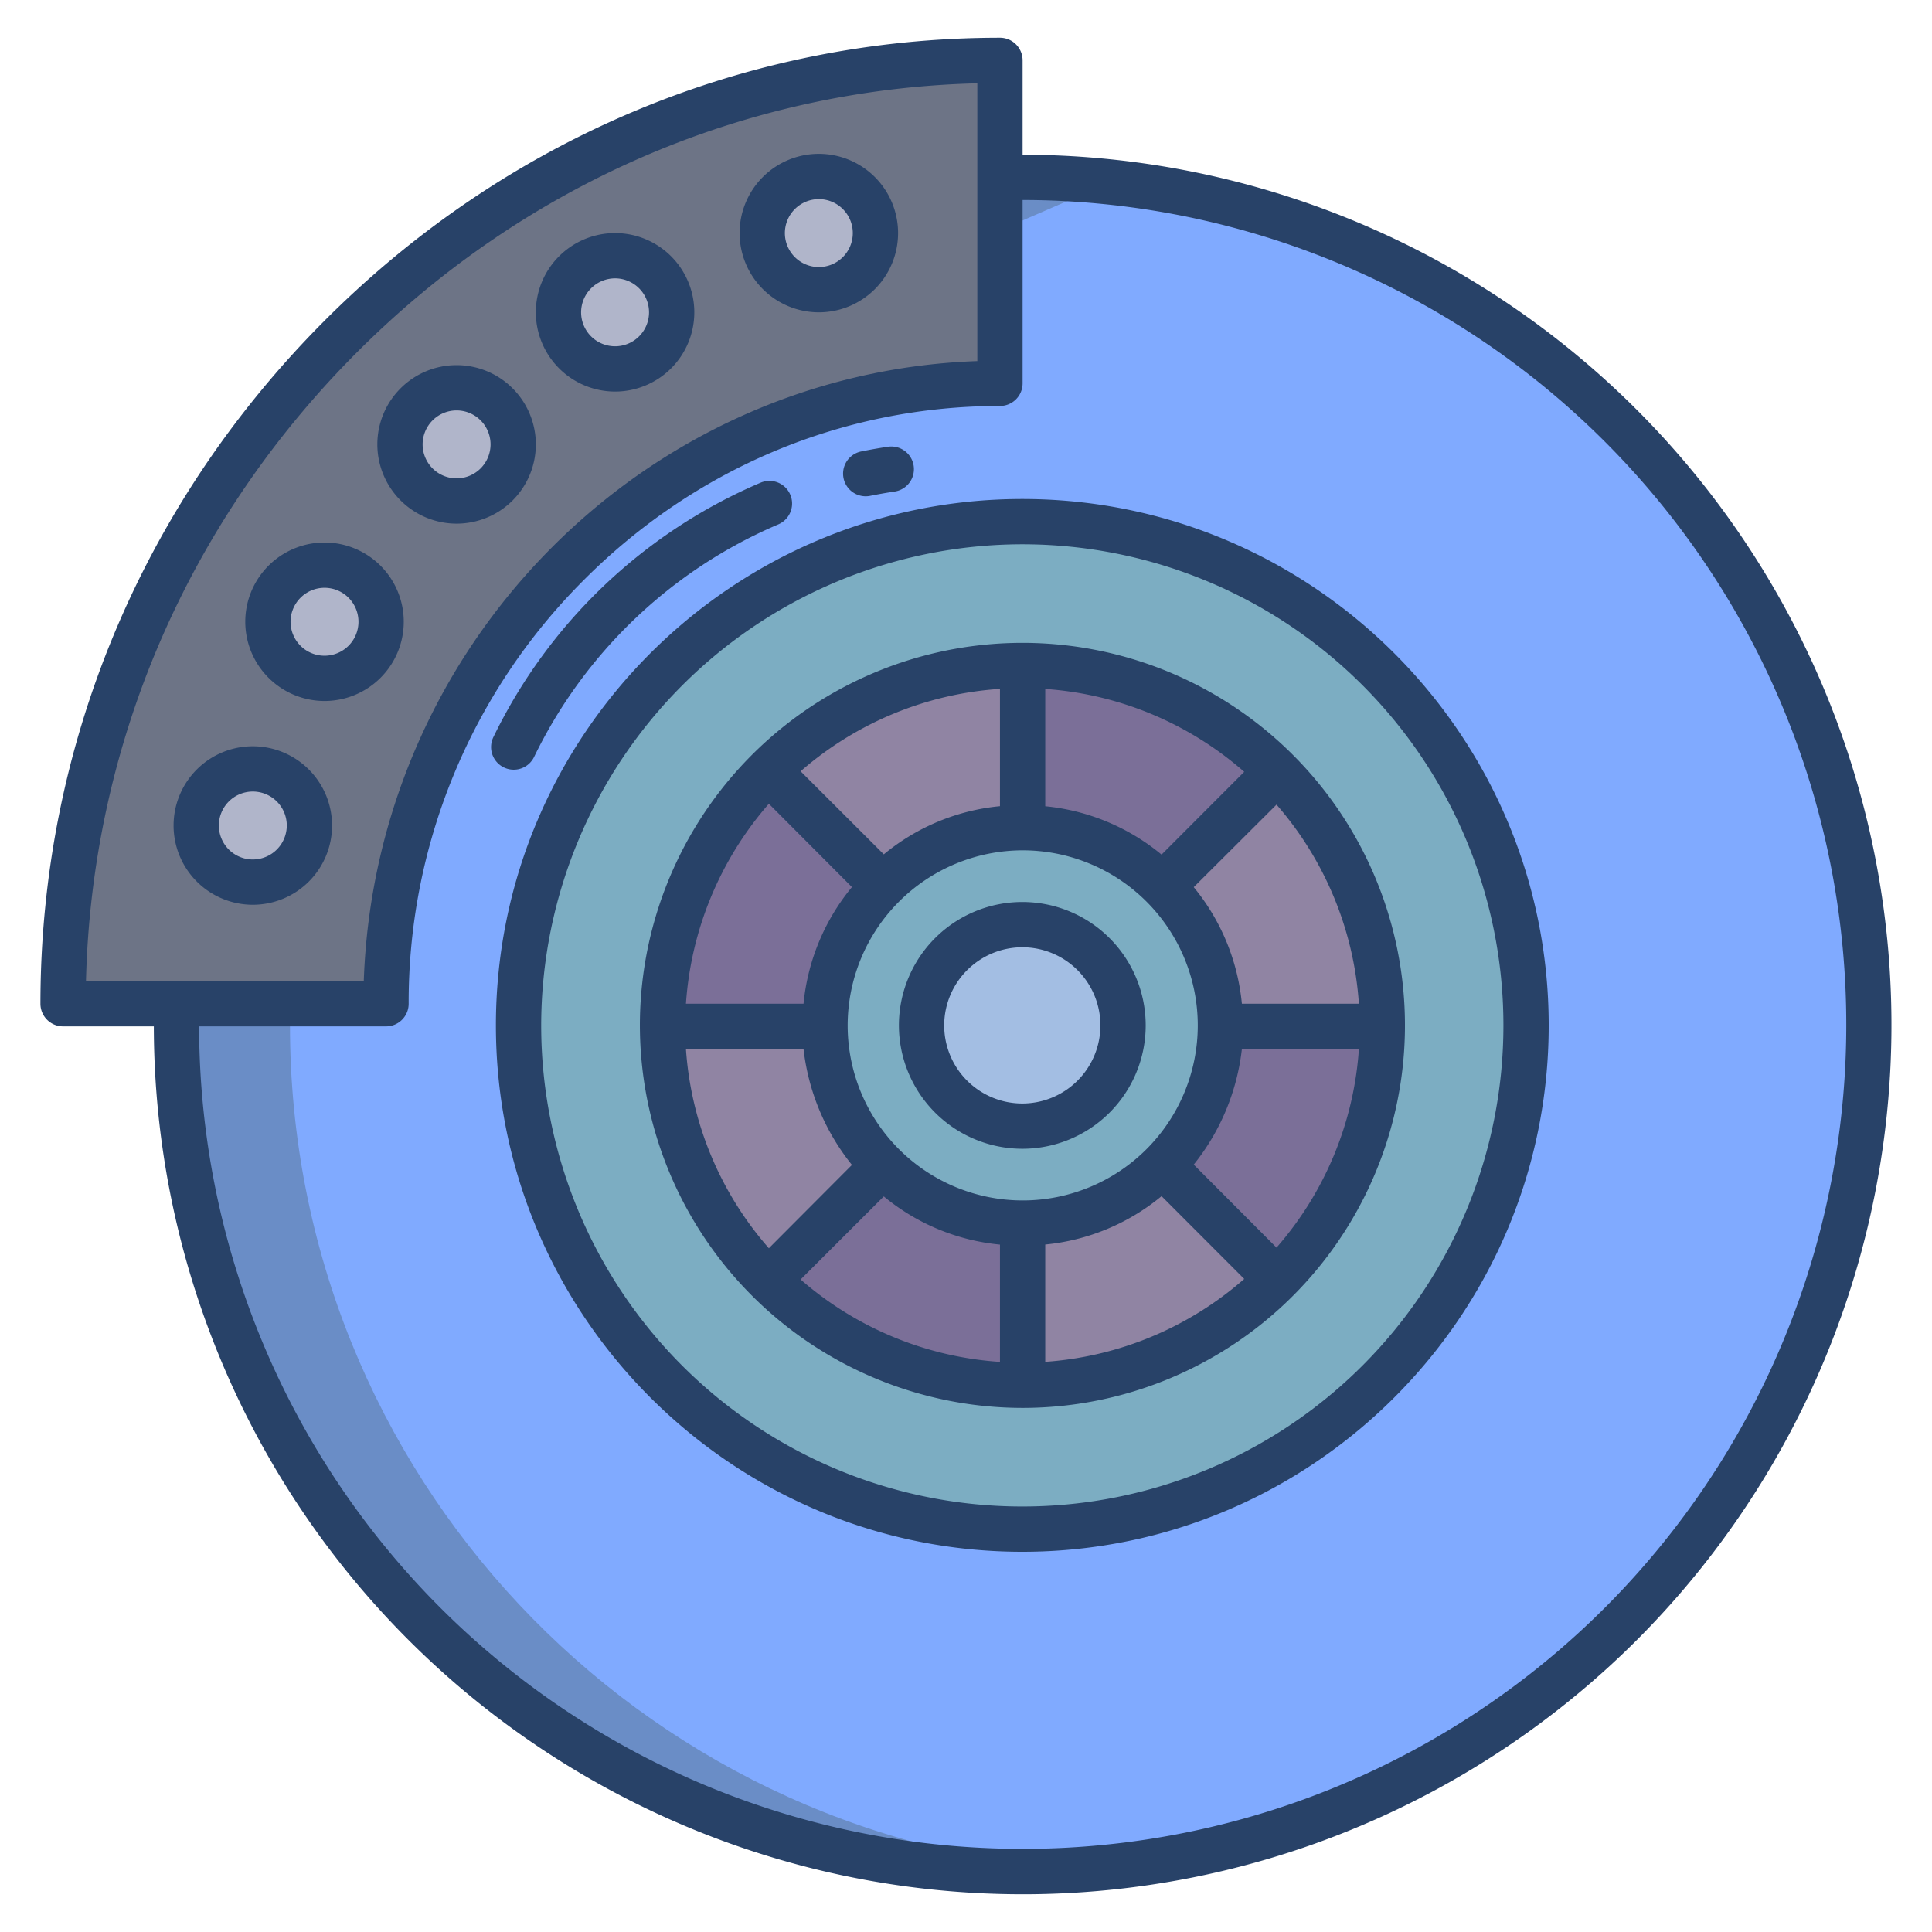 <svg id="Layer_1" height="512" viewBox="0 0 512 512" width="512" xmlns="http://www.w3.org/2000/svg" data-name="Layer 1"><path d="m271.02 47.705c-1.89 0-3.79.3-5.67.3h-.35l-146 63.38-72 154.615v.06c0 1.89-.155 3.78-.155 5.68 0 123.85 100.367 224.26 224.217 224.26s224.238-100.3 224.238-224.148-100.42-224.147-224.28-224.147z" fill="#80aaff"/><path d="m76.845 271.74c0-1.9.155-3.79.155-5.68v-.06l72-154.615 144.174-62.592q-10.933-1.071-22.154-1.088c-1.89 0-3.79.3-5.67.3h-.35l-146 63.38-72 154.615v.06c0 1.89-.155 3.78-.155 5.68 0 123.85 100.367 224.26 224.217 224.26 5.044 0 10.045-.183 15-.511-116.848-7.718-209.217-104.94-209.217-223.749z" fill="#6a8dc6"/><path d="m270.92 138.24a133.5 133.5 0 1 1 -133.5 133.5 133.5 133.5 0 0 1 133.5-133.5z" fill="#7cadc2"/><circle cx="270.92" cy="271.74" fill="#a3bee3" r="26.7"/><path d="m366.33 271.74h-42.91a52.186 52.186 0 0 0 -15.31-37.01l.09-.08 30.27-30.27a95.036 95.036 0 0 1 27.86 67.36z" fill="#9084a3"/><path d="m323.56 271.74h42.77a95.036 95.036 0 0 1 -27.86 67.36l-30.27-30.27-.09-.09a52.18 52.18 0 0 0 15.31-37z" fill="#7b6f98"/><path d="m338.47 339.1a95.054 95.054 0 0 1 -67.36 28.01v-42.98a52.2 52.2 0 0 0 37-15.39l.09.09z" fill="#9084a3"/><path d="m271.11 176.36a95.021 95.021 0 0 1 67.36 28.02l-30.27 30.27-.09.08a52.23 52.23 0 0 0 -37-15.38z" fill="#7b6f98"/><path d="m271.11 324.19v42.92h-.16a95.087 95.087 0 0 1 -67.36-27.85l.08-.08 30.34-30.35.01-.01a52.228 52.228 0 0 0 37.01 15.31h.08z" fill="#7b6f98"/><path d="m271.11 219.28v.07h-.08a52.186 52.186 0 0 0 -37.01 15.31l-.01-.01-30.34-30.35-.08-.08a95.1 95.1 0 0 1 67.36-27.86h.16z" fill="#9084a3"/><path d="m16.72 266h85.58c0-91 73.7-164.41 162.7-164.41v-85.59c-136 0-248.28 113-248.28 250z" fill="#6d7486"/><path d="m218.64 271.74a52.216 52.216 0 0 0 15.38 37.08l-.01.01-30.34 30.35-.08.08a95.1 95.1 0 0 1 -28.01-67.52z" fill="#9084a3"/><path d="m234.02 234.66a52.216 52.216 0 0 0 -15.38 37.08h-43.06a95.086 95.086 0 0 1 28.01-67.52l.08.08 30.34 30.35z" fill="#7b6f98"/><circle cx="217" cy="61.77" fill="#b0b5ca" r="15"/><circle cx="163" cy="82.77" fill="#b0b5ca" r="15"/><circle cx="121" cy="117.77" fill="#b0b5ca" r="15"/><circle cx="86" cy="164.77" fill="#b0b5ca" r="15"/><circle cx="67" cy="218.77" fill="#b0b5ca" r="15"/><g fill="#284268"><path d="m131.421 271.739c0 76.92 62.579 139.5 139.5 139.5s139.5-62.58 139.5-139.5-62.579-139.5-139.5-139.5-139.5 62.579-139.5 139.5zm139.5-127.5a127.5 127.5 0 1 1 -127.5 127.5 127.644 127.644 0 0 1 127.5-127.5z"/><path d="m270.921 304.438a32.7 32.7 0 1 0 -32.7-32.7 32.736 32.736 0 0 0 32.7 32.7zm0-53.4a20.7 20.7 0 1 1 -20.7 20.7 20.723 20.723 0 0 1 20.7-20.699z"/><path d="m270.952 373.114a101.376 101.376 0 1 0 -101.375-101.375 101.49 101.49 0 0 0 101.375 101.375zm-89.169-95.114h31.162a59.834 59.834 0 0 0 12.829 30.717l-22.016 22.083a89.27 89.27 0 0 1 -21.975-52.8zm83.217 82.918a89.342 89.342 0 0 1 -52.827-21.84l22.042-22.016a56.716 56.716 0 0 0 30.785 12.769zm12-.02v-31.085a56.975 56.975 0 0 0 30.824-12.819l21.911 21.939a89.384 89.384 0 0 1 -52.735 21.967zm61.291-30.264-21.937-22a59.7 59.7 0 0 0 12.76-30.634h31.007a89.071 89.071 0 0 1 -21.83 52.634zm21.83-64.634h-31.007a57.19 57.19 0 0 0 -12.76-30.891l21.937-21.874a89.445 89.445 0 0 1 21.83 52.765zm-83.121-83.421a89.384 89.384 0 0 1 52.735 21.965l-21.911 21.939a56.983 56.983 0 0 0 -30.824-12.819zm-5.971 42.769a46.391 46.391 0 1 1 -46.391 46.391 46.445 46.445 0 0 1 46.391-46.391zm-6.029-42.788v31.087a56.715 56.715 0 0 0 -30.785 12.768l-22.042-22.015a89.335 89.335 0 0 1 52.827-21.84zm-61.242 30.446 22.016 22.081a57.121 57.121 0 0 0 -12.829 30.913h-31.162a89.829 89.829 0 0 1 21.975-52.994z"/><path d="m229.42 131.521a5.99 5.99 0 0 0 1.2-.121c2.139-.433 4.314-.815 6.465-1.135a6 6 0 1 0 -1.77-11.869c-2.355.351-4.736.769-7.077 1.244a6 6 0 0 0 1.184 11.881z"/><path d="m133.524 203.376a6 6 0 0 0 8.017-2.78 127.367 127.367 0 0 1 64.72-61.632 6 6 0 0 0 -4.7-11.042 139.363 139.363 0 0 0 -70.818 67.437 6 6 0 0 0 2.781 8.017z"/><path d="m16.715 272h24.051a230.259 230.259 0 0 0 393.077 162.558 230.619 230.619 0 0 0 -162.82-393.558h-.023v-25a6 6 0 0 0 -6-6c-67.393 0-131.1 26.776-179.4 75.4s-74.885 112.752-74.885 180.6a6 6 0 0 0 6 6zm254.285-170.413v-48.587h.023a218.556 218.556 0 0 1 154.334 373.013 218.235 218.235 0 0 1 -372.591-154.013h49.534a6 6 0 0 0 6-6 158.018 158.018 0 0 1 46.23-112.1c29.684-29.864 68.916-46.311 110.468-46.311a6 6 0 0 0 6.002-6.002zm-176.886-7.733c44.586-44.888 102.941-70.239 164.886-71.779v73.618c-88.28 3.136-159.526 75.12-162.595 164.307h-73.617c1.519-62.431 26.712-121.231 71.326-166.146z"/><path d="m67 197.77a21 21 0 1 0 21 21 21.023 21.023 0 0 0 -21-21zm0 30a9 9 0 1 1 9-9 9.011 9.011 0 0 1 -9 9z"/><path d="m86 185.77a21 21 0 1 0 -21-21 21.023 21.023 0 0 0 21 21zm0-30a9 9 0 1 1 -9 9 9.011 9.011 0 0 1 9-9z"/><path d="m121 138.77a21 21 0 1 0 -21-21 21.023 21.023 0 0 0 21 21zm0-30a9 9 0 1 1 -9 9 9.011 9.011 0 0 1 9-9z"/><path d="m163 103.77a21 21 0 1 0 -21-21 21.023 21.023 0 0 0 21 21zm0-30a9 9 0 1 1 -9 9 9.011 9.011 0 0 1 9-9z"/><path d="m217 82.77a21 21 0 1 0 -21-21 21.023 21.023 0 0 0 21 21zm0-30a9 9 0 1 1 -9 9 9.011 9.011 0 0 1 9-9z"/></g></svg>
